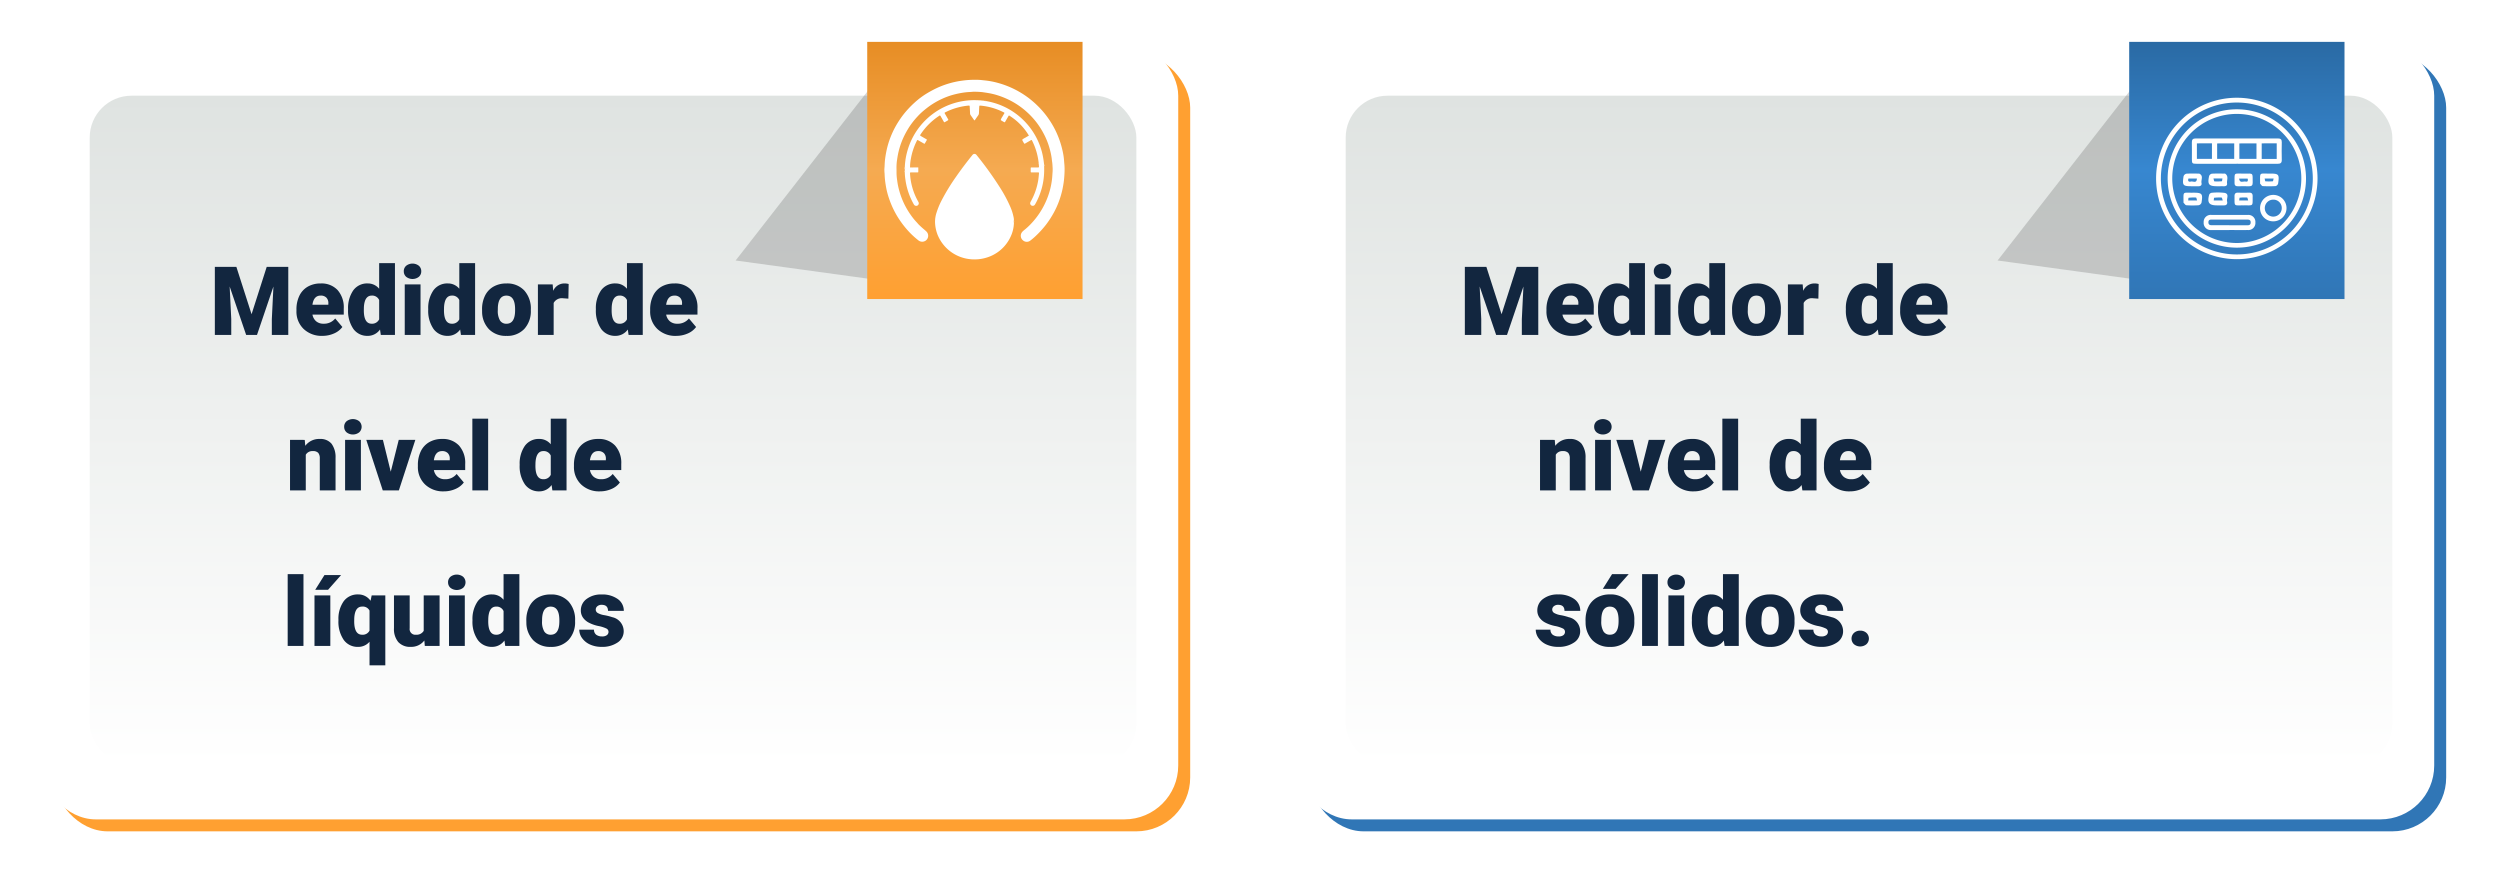 <svg xmlns="http://www.w3.org/2000/svg" xmlns:xlink="http://www.w3.org/1999/xlink" width="418" height="148" viewBox="0 0 418 148">
  <defs>
    <filter id="Rectángulo_347428" x="0" y="0" width="208" height="148" filterUnits="userSpaceOnUse">
      <feOffset dx="2" dy="2" input="SourceAlpha"/>
      <feGaussianBlur stdDeviation="3" result="blur"/>
      <feFlood flood-opacity="0.161"/>
      <feComposite operator="in" in2="blur"/>
      <feComposite in="SourceGraphic"/>
    </filter>
    <filter id="Rectángulo_347428-2" x="0" y="0" width="208" height="148" filterUnits="userSpaceOnUse">
      <feOffset input="SourceAlpha"/>
      <feGaussianBlur stdDeviation="3" result="blur-2"/>
      <feFlood flood-color="#0c0c0c" flood-opacity="0.161" result="color"/>
      <feComposite operator="out" in="SourceGraphic" in2="blur-2"/>
      <feComposite operator="in" in="color"/>
      <feComposite operator="in" in2="SourceGraphic"/>
    </filter>
    <filter id="Rectángulo_347528" x="12.5" y="11.5" width="184" height="123" filterUnits="userSpaceOnUse">
      <feOffset dx="2" dy="2" input="SourceAlpha"/>
      <feGaussianBlur stdDeviation="1.5" result="blur-3"/>
      <feFlood flood-opacity="0.161"/>
      <feComposite operator="in" in2="blur-3"/>
      <feComposite in="SourceGraphic"/>
    </filter>
    <linearGradient id="linear-gradient" x1="0.5" x2="0.5" y2="1" gradientUnits="objectBoundingBox">
      <stop offset="0" stop-color="#dfe3e1"/>
      <stop offset="1" stop-color="#fff"/>
    </linearGradient>
    <linearGradient id="linear-gradient-2" x1="0.5" x2="0.5" y2="1" gradientUnits="objectBoundingBox">
      <stop offset="0" stop-color="#e78d24"/>
      <stop offset="0.497" stop-color="#f5aa51"/>
      <stop offset="1" stop-color="#ffa031"/>
    </linearGradient>
    <filter id="Rectángulo_347531" x="210" y="0" width="208" height="148" filterUnits="userSpaceOnUse">
      <feOffset dx="2" dy="2" input="SourceAlpha"/>
      <feGaussianBlur stdDeviation="3" result="blur-4"/>
      <feFlood flood-opacity="0.161"/>
      <feComposite operator="in" in2="blur-4"/>
      <feComposite in="SourceGraphic"/>
    </filter>
    <filter id="Rectángulo_347531-2" x="210" y="0" width="208" height="148" filterUnits="userSpaceOnUse">
      <feOffset input="SourceAlpha"/>
      <feGaussianBlur stdDeviation="3" result="blur-5"/>
      <feFlood flood-color="#0c0c0c" flood-opacity="0.161" result="color-2"/>
      <feComposite operator="out" in="SourceGraphic" in2="blur-5"/>
      <feComposite operator="in" in="color-2"/>
      <feComposite operator="in" in2="SourceGraphic"/>
    </filter>
    <filter id="Rectángulo_347532" x="222.5" y="11.5" width="184" height="123" filterUnits="userSpaceOnUse">
      <feOffset dx="2" dy="2" input="SourceAlpha"/>
      <feGaussianBlur stdDeviation="1.5" result="blur-6"/>
      <feFlood flood-opacity="0.161"/>
      <feComposite operator="in" in2="blur-6"/>
      <feComposite in="SourceGraphic"/>
    </filter>
    <linearGradient id="linear-gradient-4" x1="0.5" x2="0.5" y2="1" gradientUnits="objectBoundingBox">
      <stop offset="0" stop-color="#2a6aa4"/>
      <stop offset="0.497" stop-color="#3787d0"/>
      <stop offset="1" stop-color="#3076b6"/>
    </linearGradient>
    <clipPath id="clip-path">
      <rect id="Rectángulo_350196" data-name="Rectángulo 350196" width="26.989" height="26.989" fill="#fff"/>
    </clipPath>
    <clipPath id="clip-path-2">
      <rect id="Rectángulo_350197" data-name="Rectángulo 350197" width="30.137" height="30.047" fill="#fff"/>
    </clipPath>
  </defs>
  <g id="Grupo_1013930" data-name="Grupo 1013930" transform="translate(-1013 -3700)">
    <g id="Grupo_1009361" data-name="Grupo 1009361" transform="translate(0 2314)">
      <g id="Grupo_1009359" data-name="Grupo 1009359" transform="translate(0 -219)">
        <g data-type="innerShadowGroup">
          <g transform="matrix(1, 0, 0, 1, 1013, 1605)" filter="url(#Rectángulo_347428)">
            <rect id="Rectángulo_347428-3" data-name="Rectángulo 347428" width="190" height="130" rx="9" transform="translate(7 7)" fill="#ffa031"/>
          </g>
          <g transform="matrix(1, 0, 0, 1, 1013, 1605)" filter="url(#Rectángulo_347428-2)">
            <rect id="Rectángulo_347428-4" data-name="Rectángulo 347428" width="190" height="130" rx="9" transform="translate(7 7)" fill="#fff"/>
          </g>
        </g>
        <g transform="matrix(1, 0, 0, 1, 1013, 1605)" filter="url(#Rectángulo_347528)">
          <rect id="Rectángulo_347528-2" data-name="Rectángulo 347528" width="175" height="114" rx="7" transform="translate(15 14)" fill="#fff"/>
        </g>
        <rect id="Rectángulo_347529" data-name="Rectángulo 347529" width="175" height="112" rx="7" transform="translate(1028 1621)" fill="url(#linear-gradient)"/>
      </g>
      <path id="Trazado_716089" data-name="Trazado 716089" d="M-7325.8,2221.472l-8.335,36.743-31.148-4.28,25.057-32.139Z" transform="translate(8501.282 -824.38)" opacity="0.16"/>
      <rect id="Rectángulo_347530" data-name="Rectángulo 347530" width="36" height="43" transform="translate(1158 1393)" fill="url(#linear-gradient-2)"/>
    </g>
    <path id="Trazado_723987" data-name="Trazado 723987" d="M13.523,3.625l2.539,7.914,2.531-7.914H22.2V15h-2.75V12.344l.266-5.437L16.969,15H15.156L12.4,6.9l.266,5.445V15H9.922V3.625ZM27.914,15.156A4.345,4.345,0,0,1,24.766,14a4.006,4.006,0,0,1-1.2-3.02v-.219a5.191,5.191,0,0,1,.48-2.289,3.516,3.516,0,0,1,1.4-1.535,4.233,4.233,0,0,1,2.188-.543A3.659,3.659,0,0,1,30.445,7.5a4.344,4.344,0,0,1,1.031,3.082V11.6H26.242a1.9,1.9,0,0,0,.617,1.117,1.836,1.836,0,0,0,1.234.406,2.366,2.366,0,0,0,1.953-.875l1.2,1.422a3.363,3.363,0,0,1-1.395,1.082A4.713,4.713,0,0,1,27.914,15.156Zm-.3-6.734q-1.156,0-1.375,1.531H28.9v-.2a1.3,1.3,0,0,0-.32-.98A1.275,1.275,0,0,0,27.617,8.422ZM32.2,10.711a5.164,5.164,0,0,1,.867-3.164,2.854,2.854,0,0,1,2.422-1.156,2.428,2.428,0,0,1,1.906.891V3h2.641V15H37.672l-.133-.906a2.493,2.493,0,0,1-2.062,1.063A2.849,2.849,0,0,1,33.086,14,5.327,5.327,0,0,1,32.2,10.711Zm2.633.164q0,2.25,1.313,2.25a1.3,1.3,0,0,0,1.25-.734V9.172a1.261,1.261,0,0,0-1.234-.75q-1.219,0-1.32,1.969ZM44.313,15H41.672V6.547h2.641Zm-2.8-10.641a1.186,1.186,0,0,1,.406-.927,1.719,1.719,0,0,1,2.109,0,1.186,1.186,0,0,1,.406.927,1.186,1.186,0,0,1-.406.927,1.719,1.719,0,0,1-2.109,0A1.186,1.186,0,0,1,41.516,4.359ZM45.6,10.711a5.164,5.164,0,0,1,.867-3.164,2.854,2.854,0,0,1,2.422-1.156,2.428,2.428,0,0,1,1.906.891V3h2.641V15H51.07l-.133-.906a2.493,2.493,0,0,1-2.062,1.063A2.849,2.849,0,0,1,46.484,14,5.327,5.327,0,0,1,45.6,10.711Zm2.633.164q0,2.25,1.313,2.25a1.3,1.3,0,0,0,1.25-.734V9.172a1.261,1.261,0,0,0-1.234-.75q-1.219,0-1.32,1.969ZM54.6,10.7a4.989,4.989,0,0,1,.492-2.254,3.52,3.52,0,0,1,1.414-1.52,4.259,4.259,0,0,1,2.164-.531,3.887,3.887,0,0,1,2.992,1.176,4.512,4.512,0,0,1,1.094,3.2v.094A4.378,4.378,0,0,1,61.66,14a3.9,3.9,0,0,1-2.973,1.16,3.942,3.942,0,0,1-2.9-1.082,4.232,4.232,0,0,1-1.18-2.934Zm2.633.164a3.145,3.145,0,0,0,.367,1.719,1.223,1.223,0,0,0,1.086.547q1.406,0,1.438-2.164V10.7q0-2.273-1.453-2.273-1.32,0-1.43,1.961Zm11.8-1.93-.867-.062a1.558,1.558,0,0,0-1.594.781V15H63.938V6.547h2.469l.086,1.086a2.039,2.039,0,0,1,1.852-1.242,2.567,2.567,0,0,1,.734.094Zm4.6,1.781A5.164,5.164,0,0,1,74.5,7.547a2.854,2.854,0,0,1,2.422-1.156,2.428,2.428,0,0,1,1.906.891V3h2.641V15H79.1l-.133-.906a2.493,2.493,0,0,1-2.062,1.063A2.849,2.849,0,0,1,74.516,14,5.327,5.327,0,0,1,73.633,10.711Zm2.633.164q0,2.25,1.313,2.25a1.3,1.3,0,0,0,1.25-.734V9.172a1.261,1.261,0,0,0-1.234-.75q-1.219,0-1.32,1.969Zm10.789,4.281A4.345,4.345,0,0,1,83.906,14a4.006,4.006,0,0,1-1.2-3.02v-.219a5.191,5.191,0,0,1,.48-2.289,3.516,3.516,0,0,1,1.4-1.535,4.233,4.233,0,0,1,2.188-.543A3.659,3.659,0,0,1,89.586,7.5a4.344,4.344,0,0,1,1.031,3.082V11.6H85.383A1.9,1.9,0,0,0,86,12.719a1.836,1.836,0,0,0,1.234.406,2.366,2.366,0,0,0,1.953-.875l1.2,1.422A3.363,3.363,0,0,1,89,14.754,4.713,4.713,0,0,1,87.055,15.156Zm-.3-6.734q-1.156,0-1.375,1.531h2.656v-.2a1.3,1.3,0,0,0-.32-.98A1.275,1.275,0,0,0,86.758,8.422Zm-61.8,24.125.086.992a2.867,2.867,0,0,1,2.414-1.148,2.412,2.412,0,0,1,1.973.789,3.757,3.757,0,0,1,.676,2.375V41H27.469V35.664a1.426,1.426,0,0,0-.258-.941,1.193,1.193,0,0,0-.937-.3,1.256,1.256,0,0,0-1.148.609V41H22.492V32.547ZM34.344,41H31.7V32.547h2.641Zm-2.8-10.641a1.186,1.186,0,0,1,.406-.927,1.719,1.719,0,0,1,2.109,0,1.262,1.262,0,0,1,0,1.855,1.719,1.719,0,0,1-2.109,0A1.186,1.186,0,0,1,31.547,30.359Zm7.789,7.508,1.336-5.32h2.773L40.688,41H38l-2.758-8.453h2.781Zm8.883,3.289A4.345,4.345,0,0,1,45.07,40a4.006,4.006,0,0,1-1.2-3.02v-.219a5.191,5.191,0,0,1,.48-2.289,3.516,3.516,0,0,1,1.4-1.535,4.233,4.233,0,0,1,2.188-.543A3.659,3.659,0,0,1,50.75,33.5a4.344,4.344,0,0,1,1.031,3.082V37.6H46.547a1.9,1.9,0,0,0,.617,1.117,1.836,1.836,0,0,0,1.234.406,2.366,2.366,0,0,0,1.953-.875l1.2,1.422a3.363,3.363,0,0,1-1.395,1.082A4.713,4.713,0,0,1,48.219,41.156Zm-.3-6.734q-1.156,0-1.375,1.531H49.2v-.2a1.3,1.3,0,0,0-.32-.98A1.275,1.275,0,0,0,47.922,34.422ZM55.617,41H52.977V29h2.641Zm5.273-4.289a5.164,5.164,0,0,1,.867-3.164,2.854,2.854,0,0,1,2.422-1.156,2.428,2.428,0,0,1,1.906.891V29h2.641V41H66.359l-.133-.906a2.493,2.493,0,0,1-2.062,1.063A2.849,2.849,0,0,1,61.773,40,5.327,5.327,0,0,1,60.891,36.711Zm2.633.164q0,2.25,1.313,2.25a1.3,1.3,0,0,0,1.25-.734V35.172a1.261,1.261,0,0,0-1.234-.75q-1.219,0-1.32,1.969Zm10.789,4.281A4.345,4.345,0,0,1,71.164,40a4.006,4.006,0,0,1-1.2-3.02v-.219a5.191,5.191,0,0,1,.48-2.289,3.516,3.516,0,0,1,1.4-1.535,4.233,4.233,0,0,1,2.188-.543A3.659,3.659,0,0,1,76.844,33.5a4.344,4.344,0,0,1,1.031,3.082V37.6H72.641a1.9,1.9,0,0,0,.617,1.117,1.836,1.836,0,0,0,1.234.406,2.366,2.366,0,0,0,1.953-.875l1.2,1.422a3.363,3.363,0,0,1-1.395,1.082A4.713,4.713,0,0,1,74.313,41.156Zm-.3-6.734q-1.156,0-1.375,1.531H75.3v-.2a1.3,1.3,0,0,0-.32-.98A1.275,1.275,0,0,0,74.016,34.422ZM24.738,67H22.1V55h2.641Zm4.492,0H26.582V58.547H29.23Zm-.984-11.844h2.781l-2.172,2.453-2.148,0Zm2.344,7.531a5.074,5.074,0,0,1,.875-3.156,2.874,2.874,0,0,1,2.414-1.141,2.454,2.454,0,0,1,2.078,1.063l.188-.906h2.281v11.7H35.785V66.3a2.451,2.451,0,0,1-1.922.859A2.849,2.849,0,0,1,31.477,66,5.357,5.357,0,0,1,30.59,62.688Zm2.633.164q0,2.273,1.313,2.273a1.271,1.271,0,0,0,1.25-.687V61.094a1.244,1.244,0,0,0-1.234-.672q-1.227,0-1.32,1.961Zm11.727,3.234a2.714,2.714,0,0,1-2.258,1.07,2.662,2.662,0,0,1-2.105-.809,3.4,3.4,0,0,1-.715-2.324V58.547H42.5v5.492a.946.946,0,0,0,1.055,1.086,1.376,1.376,0,0,0,1.289-.648v-5.93H47.5V67H45.027ZM51.715,67H49.074V58.547h2.641Zm-2.8-10.641a1.186,1.186,0,0,1,.406-.927,1.719,1.719,0,0,1,2.109,0,1.262,1.262,0,0,1,0,1.855,1.719,1.719,0,0,1-2.109,0A1.186,1.186,0,0,1,48.918,56.359ZM53,62.711a5.164,5.164,0,0,1,.867-3.164,2.854,2.854,0,0,1,2.422-1.156,2.428,2.428,0,0,1,1.906.891V55H60.84V67H58.473l-.133-.906a2.493,2.493,0,0,1-2.062,1.063A2.849,2.849,0,0,1,53.887,66,5.327,5.327,0,0,1,53,62.711Zm2.633.164q0,2.25,1.313,2.25a1.3,1.3,0,0,0,1.25-.734V61.172a1.261,1.261,0,0,0-1.234-.75q-1.219,0-1.32,1.969ZM62,62.7a4.989,4.989,0,0,1,.492-2.254,3.52,3.52,0,0,1,1.414-1.52,4.259,4.259,0,0,1,2.164-.531,3.887,3.887,0,0,1,2.992,1.176,4.512,4.512,0,0,1,1.094,3.2v.094A4.378,4.378,0,0,1,69.063,66a3.9,3.9,0,0,1-2.973,1.16,3.942,3.942,0,0,1-2.9-1.082,4.232,4.232,0,0,1-1.18-2.934Zm2.633.164A3.145,3.145,0,0,0,65,64.578a1.223,1.223,0,0,0,1.086.547q1.406,0,1.438-2.164V62.7q0-2.273-1.453-2.273-1.32,0-1.43,1.961Zm11.109,1.766a.608.608,0,0,0-.352-.539,5.347,5.347,0,0,0-1.336-.422,6.092,6.092,0,0,1-1.625-.574,2.722,2.722,0,0,1-.977-.863,2.061,2.061,0,0,1-.336-1.164,2.336,2.336,0,0,1,.961-1.918,3.958,3.958,0,0,1,2.516-.754,4.386,4.386,0,0,1,2.688.758A2.37,2.37,0,0,1,78.3,61.141H75.66q0-1.016-1.07-1.016a1.061,1.061,0,0,0-.7.23.714.714,0,0,0-.281.574.655.655,0,0,0,.344.57,3.248,3.248,0,0,0,1.1.359,9.486,9.486,0,0,1,1.324.336,2.406,2.406,0,0,1,1.906,2.352,2.214,2.214,0,0,1-1.027,1.883,4.505,4.505,0,0,1-2.66.727,4.6,4.6,0,0,1-1.937-.391A3.24,3.24,0,0,1,71.332,65.7a2.406,2.406,0,0,1-.477-1.414h2.461a1.017,1.017,0,0,0,.391.855,1.607,1.607,0,0,0,.961.27,1.264,1.264,0,0,0,.809-.219A.7.7,0,0,0,75.746,64.625Z" transform="translate(1039 3741)" fill="#12263f"/>
    <g id="Grupo_1009362" data-name="Grupo 1009362" transform="translate(0 2314)">
      <g id="Grupo_1009360" data-name="Grupo 1009360" transform="translate(0 -219)">
        <g data-type="innerShadowGroup">
          <g transform="matrix(1, 0, 0, 1, 1013, 1605)" filter="url(#Rectángulo_347531)">
            <rect id="Rectángulo_347531-3" data-name="Rectángulo 347531" width="190" height="130" rx="9" transform="translate(217 7)" fill="#3076b6"/>
          </g>
          <g transform="matrix(1, 0, 0, 1, 1013, 1605)" filter="url(#Rectángulo_347531-2)">
            <rect id="Rectángulo_347531-4" data-name="Rectángulo 347531" width="190" height="130" rx="9" transform="translate(217 7)" fill="#fff"/>
          </g>
        </g>
        <g transform="matrix(1, 0, 0, 1, 1013, 1605)" filter="url(#Rectángulo_347532)">
          <rect id="Rectángulo_347532-2" data-name="Rectángulo 347532" width="175" height="114" rx="7" transform="translate(225 14)" fill="#fff"/>
        </g>
        <rect id="Rectángulo_347533" data-name="Rectángulo 347533" width="175" height="112" rx="7" transform="translate(1238 1621)" fill="url(#linear-gradient)"/>
      </g>
      <path id="Trazado_716090" data-name="Trazado 716090" d="M-7325.8,2221.472l-8.335,36.743-31.148-4.28,25.057-32.139Z" transform="translate(8712.282 -824.38)" opacity="0.16"/>
      <rect id="Rectángulo_347534" data-name="Rectángulo 347534" width="36" height="43" transform="translate(1369 1393)" fill="url(#linear-gradient-4)"/>
      <g id="Grupo_1013035" data-name="Grupo 1013035" transform="translate(1373.5 1402.344)">
        <g id="Grupo_1013035-2" data-name="Grupo 1013035" clip-path="url(#clip-path)">
          <path id="Trazado_722840" data-name="Trazado 722840" d="M13.469,26.989A13.495,13.495,0,1,1,26.989,13.58a13.5,13.5,0,0,1-13.52,13.409M13.522.8A12.7,12.7,0,1,0,26.2,13.551,12.7,12.7,0,0,0,13.522.8" transform="translate(0 0)" fill="#fff"/>
          <path id="Trazado_722841" data-name="Trazado 722841" d="M28.275,39.857a11.567,11.567,0,1,1,11.56-11.591,11.549,11.549,0,0,1-11.56,11.591m-.036-.777a10.791,10.791,0,1,0-10.768-10.8,10.815,10.815,0,0,0,10.768,10.8" transform="translate(-14.771 -14.794)" fill="#fff"/>
          <path id="Trazado_722842" data-name="Trazado 722842" d="M59.294,63.22q-3.344,0-6.687,0c-.738,0-.79-.054-.791-.783,0-.922.017-1.845-.006-2.767-.012-.488.153-.689.663-.687q6.86.019,13.72,0c.464,0,.663.155.653.636-.022.979-.025,1.96,0,2.94.013.516-.214.667-.692.664-2.287-.012-4.573-.006-6.86-.005m-.4-3.4H56.039V62.4h2.854Zm3.723,0H59.754V62.4h2.862Zm-7.447-.011H52.654V62.4h2.516Zm10.83,0H63.49v2.6H66Z" transform="translate(-45.833 -52.18)" fill="#fff"/>
          <path id="Trazado_722843" data-name="Trazado 722843" d="M73.236,172.382c-.98,0-1.96.008-2.94,0a1.193,1.193,0,0,1-1.344-1.293,1.168,1.168,0,0,1,1.339-1.228q3-.006,6,0A1.169,1.169,0,0,1,77.6,171.11a1.183,1.183,0,0,1-1.312,1.27c-1.018.013-2.037,0-3.055,0m-.012-.791c1,0,2,0,3,0,.322,0,.576-.059.591-.454.016-.432-.25-.5-.6-.5q-2.938.008-5.876,0c-.314,0-.582.031-.59.443s.246.507.6.5c.96-.006,1.92,0,2.88,0" transform="translate(-60.998 -150.264)" fill="#fff"/>
          <path id="Trazado_722844" data-name="Trazado 722844" d="M150.717,143.017a2.211,2.211,0,1,1,2.208,2.242,2.183,2.183,0,0,1-2.208-2.242m3.627.042a1.394,1.394,0,0,0-1.408-1.429,1.419,1.419,0,1,0,1.408,1.429" transform="translate(-133.333 -124.595)" fill="#fff"/>
          <path id="Trazado_722845" data-name="Trazado 722845" d="M152.2,109.875h.057c1.544,0,1.651.114,1.421,1.668a.62.62,0,0,1-.406.425,18.053,18.053,0,0,1-2.178,0c-.151-.009-.288-.265-.426-.413-.02-.021-.006-.074-.006-.112.009-1.865-.185-1.539,1.538-1.569m-.777.824c.05.194.078.466.127.47a7.442,7.442,0,0,0,1.244-.005c.053,0,.082-.273.135-.464Z" transform="translate(-133.277 -97.198)" fill="#fff"/>
          <path id="Trazado_722846" data-name="Trazado 722846" d="M77.441,111.991h-.115c-1.413,0-1.663-.307-1.351-1.724a.629.629,0,0,1,.455-.375c.686-.042,1.376-.018,2.064-.017a.327.327,0,0,1,.169.018c.629.437.227,1.081.309,1.627.057.374-.224.48-.557.472s-.65,0-.975,0m-.746-1.3c.068.213.105.482.161.486a7.462,7.462,0,0,0,1.244-.024c.045,0,.064-.277.1-.462Z" transform="translate(-67.106 -97.195)" fill="#fff"/>
          <path id="Trazado_722847" data-name="Trazado 722847" d="M115.232,109.864c1.674.013,1.462-.208,1.488,1.511.007.445-.17.624-.61.612-.63-.017-1.262-.01-1.893,0-.353,0-.535-.138-.532-.506.011-1.931-.2-1.583,1.547-1.614m.645.842h-1.434c.11.842.723.406,1.088.49.382.088.448-.155.346-.49" transform="translate(-100.57 -97.187)" fill="#fff"/>
          <path id="Trazado_722848" data-name="Trazado 722848" d="M40.6,111.979h-.057c-1.539,0-1.65-.116-1.418-1.664a.66.66,0,0,1,.456-.432c.685-.049,1.375-.021,2.064-.02a.276.276,0,0,1,.114.008c.759.37.252,1.05.37,1.576.076.338-.131.536-.5.532-.344,0-.688,0-1.033,0m.749-1.286H39.943c-.155.45.071.59.41.5s.978.375,1-.5" transform="translate(-34.534 -97.183)" fill="#fff"/>
          <path id="Trazado_722849" data-name="Trazado 722849" d="M41.192,137.577h.057c1.522,0,1.658.147,1.408,1.677a.666.666,0,0,1-.471.422,14.508,14.508,0,0,1-2.062,0c-.168-.012-.319-.277-.476-.428-.01-.009,0-.037,0-.056.005-1.922-.2-1.585,1.547-1.614m.727,1.3c-.069-.2-.114-.487-.177-.491a7.171,7.171,0,0,0-1.243.042c-.038,0-.045.282-.069.449Z" transform="translate(-35.067 -121.703)" fill="#fff"/>
          <path id="Trazado_722850" data-name="Trazado 722850" d="M77.375,139.447H77.2c-1.32,0-1.658-.448-1.3-1.771a.544.544,0,0,1,.382-.328,9.787,9.787,0,0,1,2.175.008c.876.16.316.943.438,1.433.085.341-.023.66-.486.658-.344,0-.688,0-1.033,0m.8-.815c-.083-.221-.13-.489-.194-.493a7.3,7.3,0,0,0-1.242.036c-.04,0-.051.282-.08.457Z" transform="translate(-67.028 -121.453)" fill="#fff"/>
          <path id="Trazado_722851" data-name="Trazado 722851" d="M115.146,139.692c-1.663-.02-1.462.245-1.487-1.509-.006-.438.155-.632.6-.618.612.019,1.224.017,1.836,0,.448-.012.607.185.6.622-.024,1.737.182,1.487-1.554,1.5m.805-.815c-.074-.215-.115-.485-.176-.489a7.3,7.3,0,0,0-1.242.025c-.043,0-.058.28-.093.464Z" transform="translate(-100.549 -121.698)" fill="#fff"/>
        </g>
      </g>
    </g>
    <path id="Trazado_723986" data-name="Trazado 723986" d="M9.523,3.625l2.539,7.914,2.531-7.914H18.2V15h-2.75V12.344l.266-5.437L12.969,15H11.156L8.4,6.9l.266,5.445V15H5.922V3.625ZM23.914,15.156A4.345,4.345,0,0,1,20.766,14a4.006,4.006,0,0,1-1.2-3.02v-.219a5.191,5.191,0,0,1,.48-2.289,3.516,3.516,0,0,1,1.4-1.535,4.233,4.233,0,0,1,2.188-.543A3.659,3.659,0,0,1,26.445,7.5a4.344,4.344,0,0,1,1.031,3.082V11.6H22.242a1.9,1.9,0,0,0,.617,1.117,1.836,1.836,0,0,0,1.234.406,2.366,2.366,0,0,0,1.953-.875l1.2,1.422a3.363,3.363,0,0,1-1.395,1.082A4.713,4.713,0,0,1,23.914,15.156Zm-.3-6.734q-1.156,0-1.375,1.531H24.9v-.2a1.3,1.3,0,0,0-.32-.98A1.275,1.275,0,0,0,23.617,8.422ZM28.2,10.711a5.164,5.164,0,0,1,.867-3.164,2.854,2.854,0,0,1,2.422-1.156,2.428,2.428,0,0,1,1.906.891V3h2.641V15H33.672l-.133-.906a2.493,2.493,0,0,1-2.062,1.063A2.849,2.849,0,0,1,29.086,14,5.327,5.327,0,0,1,28.2,10.711Zm2.633.164q0,2.25,1.313,2.25a1.3,1.3,0,0,0,1.25-.734V9.172a1.261,1.261,0,0,0-1.234-.75q-1.219,0-1.32,1.969ZM40.313,15H37.672V6.547h2.641Zm-2.8-10.641a1.186,1.186,0,0,1,.406-.927,1.719,1.719,0,0,1,2.109,0,1.186,1.186,0,0,1,.406.927,1.186,1.186,0,0,1-.406.927,1.719,1.719,0,0,1-2.109,0A1.186,1.186,0,0,1,37.516,4.359ZM41.6,10.711a5.164,5.164,0,0,1,.867-3.164,2.854,2.854,0,0,1,2.422-1.156,2.428,2.428,0,0,1,1.906.891V3h2.641V15H47.07l-.133-.906a2.493,2.493,0,0,1-2.062,1.063A2.849,2.849,0,0,1,42.484,14,5.327,5.327,0,0,1,41.6,10.711Zm2.633.164q0,2.25,1.313,2.25a1.3,1.3,0,0,0,1.25-.734V9.172a1.261,1.261,0,0,0-1.234-.75q-1.219,0-1.32,1.969ZM50.6,10.7a4.989,4.989,0,0,1,.492-2.254,3.52,3.52,0,0,1,1.414-1.52,4.259,4.259,0,0,1,2.164-.531,3.887,3.887,0,0,1,2.992,1.176,4.512,4.512,0,0,1,1.094,3.2v.094A4.378,4.378,0,0,1,57.66,14a3.9,3.9,0,0,1-2.973,1.16,3.942,3.942,0,0,1-2.9-1.082,4.232,4.232,0,0,1-1.18-2.934Zm2.633.164a3.145,3.145,0,0,0,.367,1.719,1.223,1.223,0,0,0,1.086.547q1.406,0,1.438-2.164V10.7q0-2.273-1.453-2.273-1.32,0-1.43,1.961Zm11.8-1.93-.867-.062a1.558,1.558,0,0,0-1.594.781V15H59.938V6.547h2.469l.086,1.086a2.039,2.039,0,0,1,1.852-1.242,2.567,2.567,0,0,1,.734.094Zm4.6,1.781A5.164,5.164,0,0,1,70.5,7.547a2.854,2.854,0,0,1,2.422-1.156,2.428,2.428,0,0,1,1.906.891V3h2.641V15H75.1l-.133-.906a2.493,2.493,0,0,1-2.062,1.063A2.849,2.849,0,0,1,70.516,14,5.327,5.327,0,0,1,69.633,10.711Zm2.633.164q0,2.25,1.313,2.25a1.3,1.3,0,0,0,1.25-.734V9.172a1.261,1.261,0,0,0-1.234-.75q-1.219,0-1.32,1.969Zm10.789,4.281A4.345,4.345,0,0,1,79.906,14a4.006,4.006,0,0,1-1.2-3.02v-.219a5.191,5.191,0,0,1,.48-2.289,3.516,3.516,0,0,1,1.4-1.535,4.233,4.233,0,0,1,2.188-.543A3.659,3.659,0,0,1,85.586,7.5a4.344,4.344,0,0,1,1.031,3.082V11.6H81.383A1.9,1.9,0,0,0,82,12.719a1.836,1.836,0,0,0,1.234.406,2.366,2.366,0,0,0,1.953-.875l1.2,1.422A3.363,3.363,0,0,1,85,14.754,4.713,4.713,0,0,1,83.055,15.156Zm-.3-6.734q-1.156,0-1.375,1.531h2.656v-.2a1.3,1.3,0,0,0-.32-.98A1.275,1.275,0,0,0,82.758,8.422Zm-61.8,24.125.086.992a2.867,2.867,0,0,1,2.414-1.148,2.412,2.412,0,0,1,1.973.789,3.757,3.757,0,0,1,.676,2.375V41H23.469V35.664a1.426,1.426,0,0,0-.258-.941,1.193,1.193,0,0,0-.937-.3,1.256,1.256,0,0,0-1.148.609V41H18.492V32.547ZM30.344,41H27.7V32.547h2.641Zm-2.8-10.641a1.186,1.186,0,0,1,.406-.927,1.719,1.719,0,0,1,2.109,0,1.262,1.262,0,0,1,0,1.855,1.719,1.719,0,0,1-2.109,0A1.186,1.186,0,0,1,27.547,30.359Zm7.789,7.508,1.336-5.32h2.773L36.688,41H34l-2.758-8.453h2.781Zm8.883,3.289A4.345,4.345,0,0,1,41.07,40a4.006,4.006,0,0,1-1.2-3.02v-.219a5.191,5.191,0,0,1,.48-2.289,3.516,3.516,0,0,1,1.4-1.535,4.233,4.233,0,0,1,2.188-.543A3.659,3.659,0,0,1,46.75,33.5a4.344,4.344,0,0,1,1.031,3.082V37.6H42.547a1.9,1.9,0,0,0,.617,1.117,1.836,1.836,0,0,0,1.234.406,2.366,2.366,0,0,0,1.953-.875l1.2,1.422a3.363,3.363,0,0,1-1.395,1.082A4.713,4.713,0,0,1,44.219,41.156Zm-.3-6.734q-1.156,0-1.375,1.531H45.2v-.2a1.3,1.3,0,0,0-.32-.98A1.275,1.275,0,0,0,43.922,34.422ZM51.617,41H48.977V29h2.641Zm5.273-4.289a5.164,5.164,0,0,1,.867-3.164,2.854,2.854,0,0,1,2.422-1.156,2.428,2.428,0,0,1,1.906.891V29h2.641V41H62.359l-.133-.906a2.493,2.493,0,0,1-2.062,1.063A2.849,2.849,0,0,1,57.773,40,5.327,5.327,0,0,1,56.891,36.711Zm2.633.164q0,2.25,1.313,2.25a1.3,1.3,0,0,0,1.25-.734V35.172a1.261,1.261,0,0,0-1.234-.75q-1.219,0-1.32,1.969Zm10.789,4.281A4.345,4.345,0,0,1,67.164,40a4.006,4.006,0,0,1-1.2-3.02v-.219a5.191,5.191,0,0,1,.48-2.289,3.516,3.516,0,0,1,1.4-1.535,4.233,4.233,0,0,1,2.188-.543A3.659,3.659,0,0,1,72.844,33.5a4.344,4.344,0,0,1,1.031,3.082V37.6H68.641a1.9,1.9,0,0,0,.617,1.117,1.836,1.836,0,0,0,1.234.406,2.366,2.366,0,0,0,1.953-.875l1.2,1.422a3.363,3.363,0,0,1-1.395,1.082A4.713,4.713,0,0,1,70.313,41.156Zm-.3-6.734q-1.156,0-1.375,1.531H71.3v-.2a1.3,1.3,0,0,0-.32-.98A1.275,1.275,0,0,0,70.016,34.422Zm-47.348,30.2a.608.608,0,0,0-.352-.539,5.347,5.347,0,0,0-1.336-.422,6.092,6.092,0,0,1-1.625-.574,2.722,2.722,0,0,1-.977-.863,2.061,2.061,0,0,1-.336-1.164A2.336,2.336,0,0,1,19,59.145a3.958,3.958,0,0,1,2.516-.754,4.386,4.386,0,0,1,2.688.758,2.37,2.37,0,0,1,1.016,1.992H22.582q0-1.016-1.07-1.016a1.061,1.061,0,0,0-.7.23.714.714,0,0,0-.281.574.655.655,0,0,0,.344.57,3.248,3.248,0,0,0,1.1.359A9.486,9.486,0,0,1,23.3,62.2a2.406,2.406,0,0,1,1.906,2.352A2.214,2.214,0,0,1,24.18,66.43a4.505,4.505,0,0,1-2.66.727,4.6,4.6,0,0,1-1.937-.391A3.24,3.24,0,0,1,18.254,65.7a2.406,2.406,0,0,1-.477-1.414h2.461a1.017,1.017,0,0,0,.391.855,1.607,1.607,0,0,0,.961.27A1.264,1.264,0,0,0,22.4,65.2.7.7,0,0,0,22.668,64.625Zm3.438-1.93a4.989,4.989,0,0,1,.492-2.254,3.52,3.52,0,0,1,1.414-1.52,4.259,4.259,0,0,1,2.164-.531,3.887,3.887,0,0,1,2.992,1.176,4.512,4.512,0,0,1,1.094,3.2v.094A4.378,4.378,0,0,1,33.164,66a3.9,3.9,0,0,1-2.973,1.16,3.942,3.942,0,0,1-2.9-1.082,4.232,4.232,0,0,1-1.18-2.934Zm2.633.164a3.145,3.145,0,0,0,.367,1.719,1.223,1.223,0,0,0,1.086.547q1.406,0,1.438-2.164V62.7q0-2.273-1.453-2.273-1.32,0-1.43,1.961ZM30.535,55h2.781l-2.172,2.453-2.148,0ZM38.2,67H35.559V55H38.2Zm4.4,0H39.957V58.547H42.6ZM39.8,56.359a1.186,1.186,0,0,1,.406-.927,1.719,1.719,0,0,1,2.109,0,1.262,1.262,0,0,1,0,1.855,1.719,1.719,0,0,1-2.109,0A1.186,1.186,0,0,1,39.8,56.359Zm4.086,6.352a5.164,5.164,0,0,1,.867-3.164,2.854,2.854,0,0,1,2.422-1.156,2.428,2.428,0,0,1,1.906.891V55h2.641V67H49.355l-.133-.906a2.493,2.493,0,0,1-2.062,1.063A2.849,2.849,0,0,1,44.77,66,5.327,5.327,0,0,1,43.887,62.711Zm2.633.164q0,2.25,1.313,2.25a1.3,1.3,0,0,0,1.25-.734V61.172a1.261,1.261,0,0,0-1.234-.75q-1.219,0-1.32,1.969Zm6.367-.18a4.989,4.989,0,0,1,.492-2.254,3.52,3.52,0,0,1,1.414-1.52,4.259,4.259,0,0,1,2.164-.531,3.887,3.887,0,0,1,2.992,1.176,4.512,4.512,0,0,1,1.094,3.2v.094A4.378,4.378,0,0,1,59.945,66a3.9,3.9,0,0,1-2.973,1.16,3.942,3.942,0,0,1-2.9-1.082,4.232,4.232,0,0,1-1.18-2.934Zm2.633.164a3.145,3.145,0,0,0,.367,1.719,1.223,1.223,0,0,0,1.086.547q1.406,0,1.438-2.164V62.7q0-2.273-1.453-2.273-1.32,0-1.43,1.961Zm11.109,1.766a.608.608,0,0,0-.352-.539,5.347,5.347,0,0,0-1.336-.422,6.092,6.092,0,0,1-1.625-.574,2.722,2.722,0,0,1-.977-.863A2.061,2.061,0,0,1,62,61.063a2.336,2.336,0,0,1,.961-1.918,3.958,3.958,0,0,1,2.516-.754,4.386,4.386,0,0,1,2.688.758,2.37,2.37,0,0,1,1.016,1.992H66.543q0-1.016-1.07-1.016a1.061,1.061,0,0,0-.7.23.714.714,0,0,0-.281.574.655.655,0,0,0,.344.57,3.248,3.248,0,0,0,1.1.359,9.486,9.486,0,0,1,1.324.336,2.406,2.406,0,0,1,1.906,2.352,2.214,2.214,0,0,1-1.027,1.883,4.505,4.505,0,0,1-2.66.727,4.6,4.6,0,0,1-1.937-.391A3.24,3.24,0,0,1,62.215,65.7a2.406,2.406,0,0,1-.477-1.414H64.2a1.017,1.017,0,0,0,.391.855,1.607,1.607,0,0,0,.961.27,1.264,1.264,0,0,0,.809-.219A.7.7,0,0,0,66.629,64.625Zm5.4-.18a1.5,1.5,0,0,1,1.039.371,1.3,1.3,0,0,1,0,1.9,1.639,1.639,0,0,1-2.082,0,1.294,1.294,0,0,1,0-1.891A1.486,1.486,0,0,1,72.027,64.445Z" transform="translate(1252 3741)" fill="#12263f"/>
    <g id="Grupo_1013037" data-name="Grupo 1013037" transform="translate(1160.863 3713.343)">
      <g id="Grupo_1013036" data-name="Grupo 1013036" transform="translate(0 0.001)" clip-path="url(#clip-path-2)">
        <path id="Trazado_722852" data-name="Trazado 722852" d="M570.749,842.925a6.587,6.587,0,0,1-5.682-4.088,6.2,6.2,0,0,1-.431-2.165,4.984,4.984,0,0,1,.255-1.562,12.84,12.84,0,0,1,.879-2.1,33.914,33.914,0,0,1,2.38-3.886c.839-1.208,1.726-2.381,2.648-3.527a1.606,1.606,0,0,1,.156-.182.4.4,0,0,1,.567.011,1.138,1.138,0,0,1,.1.114,58.279,58.279,0,0,1,3.854,5.356,23.282,23.282,0,0,1,1.732,3.22,8.315,8.315,0,0,1,.538,1.651,2.813,2.813,0,0,1,.082.623.438.438,0,0,0,0,.417,5.75,5.75,0,0,1-.58,2.394,6.478,6.478,0,0,1-4.387,3.547,6.393,6.393,0,0,1-1.929.184.118.118,0,0,0-.18-.007" transform="translate(-556.161 -812.914)" fill="#fff"/>
        <path id="Trazado_722853" data-name="Trazado 722853" d="M2.037,15.072c0,.189,0,.389,0,.589a9.6,9.6,0,0,0,.107,1.16,12,12,0,0,0,.318,1.612A13.42,13.42,0,0,0,3.1,20.269a12.949,12.949,0,0,0,1.326,2.343,10.317,10.317,0,0,0,.98,1.209c.124.13.232.276.359.4q.459.452.957.862a4.617,4.617,0,0,1,.372.349,1,1,0,0,1-.249,1.5,1.016,1.016,0,0,1-1.175-.105,13.478,13.478,0,0,1-1.73-1.615,15.964,15.964,0,0,1-1.845-2.5,15.077,15.077,0,0,1-1.287-2.8,13.109,13.109,0,0,1-.584-2.349,13.114,13.114,0,0,1-.181-1.843,6.947,6.947,0,0,1-.039-.806c.052-.476.043-.955.095-1.432.057-.526.142-1.046.248-1.564a14.193,14.193,0,0,1,.708-2.379,14.6,14.6,0,0,1,.674-1.471A16.121,16.121,0,0,1,3.119,5.9,15.88,15.88,0,0,1,5.076,3.795,13.321,13.321,0,0,1,7.164,2.24c.376-.229.762-.437,1.153-.639a14.721,14.721,0,0,1,3.46-1.24c.486-.112.978-.184,1.472-.25A15.647,15.647,0,0,1,15.49,0c.449,0,.894.063,1.341.106a12.966,12.966,0,0,1,2.026.377,15.138,15.138,0,0,1,4.912,2.3c.409.287.795.6,1.174.929.266.228.518.47.767.716a14.843,14.843,0,0,1,1.949,2.386,14.705,14.705,0,0,1,1.084,1.934,15.078,15.078,0,0,1,1.013,2.94A12.686,12.686,0,0,1,30,13.011c.042.345.061.7.093,1.043a10.679,10.679,0,0,1,.034,1.407c-.017.437-.046.875-.094,1.311-.058.516-.148,1.025-.251,1.533a14.579,14.579,0,0,1-.577,1.982,13.506,13.506,0,0,1-.85,1.884,15.5,15.5,0,0,1-1.332,2.061,16.514,16.514,0,0,1-1.8,1.963,10.249,10.249,0,0,1-.8.675.953.953,0,0,1-1.223-.005.986.986,0,0,1-.163-1.413,2.126,2.126,0,0,1,.3-.29,10.846,10.846,0,0,0,1.088-.985,13.136,13.136,0,0,0,3.2-5.515,12.516,12.516,0,0,0,.354-1.635c.069-.454.105-.91.13-1.369a6.934,6.934,0,0,0,.033-.866c-.026-.367-.032-.736-.093-1.1-.029-.177-.043-.356-.064-.534a11.573,11.573,0,0,0-.329-1.58,12.038,12.038,0,0,0-.885-2.319,13.365,13.365,0,0,0-1.4-2.227,13.192,13.192,0,0,0-1.6-1.7,12.928,12.928,0,0,0-2.415-1.71,13.553,13.553,0,0,0-2.308-.994,11.413,11.413,0,0,0-1.6-.4c-.363-.064-.728-.114-1.092-.17a.182.182,0,0,0-.03,0A13.564,13.564,0,0,0,14.807,2c-.387.048-.775.042-1.163.088a14.537,14.537,0,0,0-2,.377,12.03,12.03,0,0,0-2,.722A12.955,12.955,0,0,0,7.6,4.358c-.367.26-.717.541-1.063.827a10.507,10.507,0,0,0-1.036,1A12.715,12.715,0,0,0,3.964,8.207c-.222.368-.431.743-.621,1.129a12.933,12.933,0,0,0-.949,2.613c-.127.514-.211,1.035-.287,1.557a9.081,9.081,0,0,0-.07,1.566" transform="translate(0 -0.001)" fill="#fff"/>
        <path id="Trazado_722854" data-name="Trazado 722854" d="M228,236.6a12.179,12.179,0,0,1,.59-2.256,11.617,11.617,0,0,1,11.26-7.6l.39.012a.131.131,0,0,0,.18.008l.48.05a.075.075,0,0,0,.12.011l.3.047a.075.075,0,0,0,.12.014,12.381,12.381,0,0,1,1.968.507,11.67,11.67,0,0,1,7.4,8.048,13.438,13.438,0,0,1,.35,2.064.247.247,0,0,0,.01.24c0,.33.013.66,0,.99a11.446,11.446,0,0,1-1.469,5.352,1.018,1.018,0,0,1-.113.176.434.434,0,0,1-.546.086.42.42,0,0,1-.179-.52,1.739,1.739,0,0,1,.109-.213,10.7,10.7,0,0,0,1.21-3.494c.058-.355.083-.715.122-1.072a1.069,1.069,0,0,0,0-.15.075.075,0,0,0-.076-.076c-.08-.006-.16-.007-.239-.008-.31,0-.62,0-.93,0-.1,0-.132-.03-.133-.12,0-.2,0-.4,0-.6a.1.1,0,0,1,.114-.107h.87c.08,0,.16,0,.24,0,.149,0,.166-.022.156-.182-.009-.14-.024-.279-.037-.418a.072.072,0,0,0-.009-.12A10.8,10.8,0,0,0,249.2,233.6c-.128-.259-.129-.232-.348-.107q-.443.253-.884.51a.1.1,0,0,1-.15-.037,4.532,4.532,0,0,1-.329-.6,1.993,1.993,0,0,1,.543-.354c.192-.124.394-.232.588-.345a9.841,9.841,0,0,0-3.313-3.364c-.077.021-.1.093-.135.152-.172.294-.339.59-.51.883-.068.117-.1.125-.215.055a3.956,3.956,0,0,1-.536-.326,1.586,1.586,0,0,1,.27-.552c.087-.169.189-.33.283-.495a.256.256,0,0,0,.062-.165.4.4,0,0,0-.173-.109,10.536,10.536,0,0,0-3.305-1.033c-.2-.027-.4-.053-.6-.061a.1.1,0,0,0-.119.1q-.014.149-.022.3-.021.435-.039.869a.637.637,0,0,1-.126.361c-.182.251-.355.508-.534.762-.07.1-.1.1-.175-.007-.185-.262-.364-.527-.551-.786a.533.533,0,0,1-.1-.306c-.014-.35-.035-.7-.054-1.049,0-.04,0-.08-.006-.12-.009-.1-.037-.127-.128-.124-.11,0-.22.009-.329.023a10.813,10.813,0,0,0-3.519,1.043c-.054.027-.108.053-.16.083-.067.039-.078.074-.037.148.148.261.3.52.448.78.04.069.081.138.119.209.052.1.045.127-.06.191q-.231.14-.467.271c-.1.058-.135.05-.194-.049-.162-.276-.319-.555-.481-.831a.667.667,0,0,0-.15-.22c-.089,0-.146.063-.21.105a10.786,10.786,0,0,0-3,2.988c-.167.249-.166.252.092.4.242.141.486.279.727.42a.424.424,0,0,1,.2.157c-.114.2-.231.406-.353.612a.089.089,0,0,1-.13.027l-.624-.359-.459-.26a.348.348,0,0,0-.151.2,10.72,10.72,0,0,0-.97,2.953,7.277,7.277,0,0,0-.136,1.431c.057.076.14.062.218.063h.863a.906.906,0,0,1,.295.026c0,.21.005.42,0,.63,0,.1-.031.125-.128.126q-.5,0-.99,0c-.292,0-.275,0-.258.287a10.618,10.618,0,0,0,1.288,4.458c.043.079.091.156.127.238a.421.421,0,0,1-.164.549.436.436,0,0,1-.584-.13,1.206,1.206,0,0,1-.077-.129,11.464,11.464,0,0,1-1.366-4.069,9.087,9.087,0,0,1-.105-1.194.256.256,0,0,0,0-.3v-.24a.336.336,0,0,0,.006-.36,10.184,10.184,0,0,1,.109-1.2.075.075,0,0,0,.013-.12" transform="translate(-224.451 -223.337)" fill="#fff"/>
        <path id="Trazado_722855" data-name="Trazado 722855" d="M288.135,974.245a.906.906,0,0,0-.295-.026h-.863c-.078,0-.161.013-.218-.063.41,0,.819-.009,1.229-.01.063,0,.15-.011.147.1" transform="translate(-282.455 -959.524)" fill="#fff"/>
        <path id="Trazado_722856" data-name="Trazado 722856" d="M1439.872,1564.488a.438.438,0,0,1,0-.417.743.743,0,0,1,0,.417" transform="translate(-1418.208 -1540.595)" fill="#fff"/>
        <path id="Trazado_722857" data-name="Trazado 722857" d="M225.8,971.993a.336.336,0,0,1-.006.36.485.485,0,0,1,.006-.36" transform="translate(-222.378 -957.404)" fill="#fff"/>
        <path id="Trazado_722858" data-name="Trazado 722858" d="M225.882,1011.964a.256.256,0,0,1,0,.3.353.353,0,0,1,0-.3" transform="translate(-222.462 -996.775)" fill="#fff"/>
        <path id="Trazado_722859" data-name="Trazado 722859" d="M1777.759,944.183a.247.247,0,0,1-.01-.24.172.172,0,0,1,.01.24" transform="translate(-1751.04 -929.775)" fill="#fff"/>
        <path id="Trazado_722860" data-name="Trazado 722860" d="M1052.076,225.662a.131.131,0,0,1-.18-.008.127.127,0,0,1,.18.008" transform="translate(-1036.108 -222.234)" fill="#fff"/>
        <path id="Trazado_722861" data-name="Trazado 722861" d="M971.924,1997.005a.118.118,0,0,1,.18.007.145.145,0,0,1-.18-.007" transform="translate(-957.336 -1966.994)" fill="#fff"/>
        <path id="Trazado_722862" data-name="Trazado 722862" d="M1096.012,230.028a.075.075,0,0,1-.12-.011.075.075,0,0,1,.12.011" transform="translate(-1079.443 -226.54)" fill="#fff"/>
        <path id="Trazado_722863" data-name="Trazado 722863" d="M1124.01,233.952a.075.075,0,0,1-.12-.014.074.074,0,0,1,.12.014" transform="translate(-1107.021 -230.403)" fill="#fff"/>
        <path id="Trazado_722864" data-name="Trazado 722864" d="M233.9,883.961a.075.075,0,0,1-.013.12.074.074,0,0,1,.013-.12" transform="translate(-230.348 -870.693)" fill="#fff"/>
        <path id="Trazado_722865" data-name="Trazado 722865" d="M1718.231,927.963a.072.072,0,0,1,.009.12.076.076,0,0,1-.009-.12" transform="translate(-1692.417 -914.035)" fill="#fff"/>
      </g>
    </g>
  </g>
</svg>
